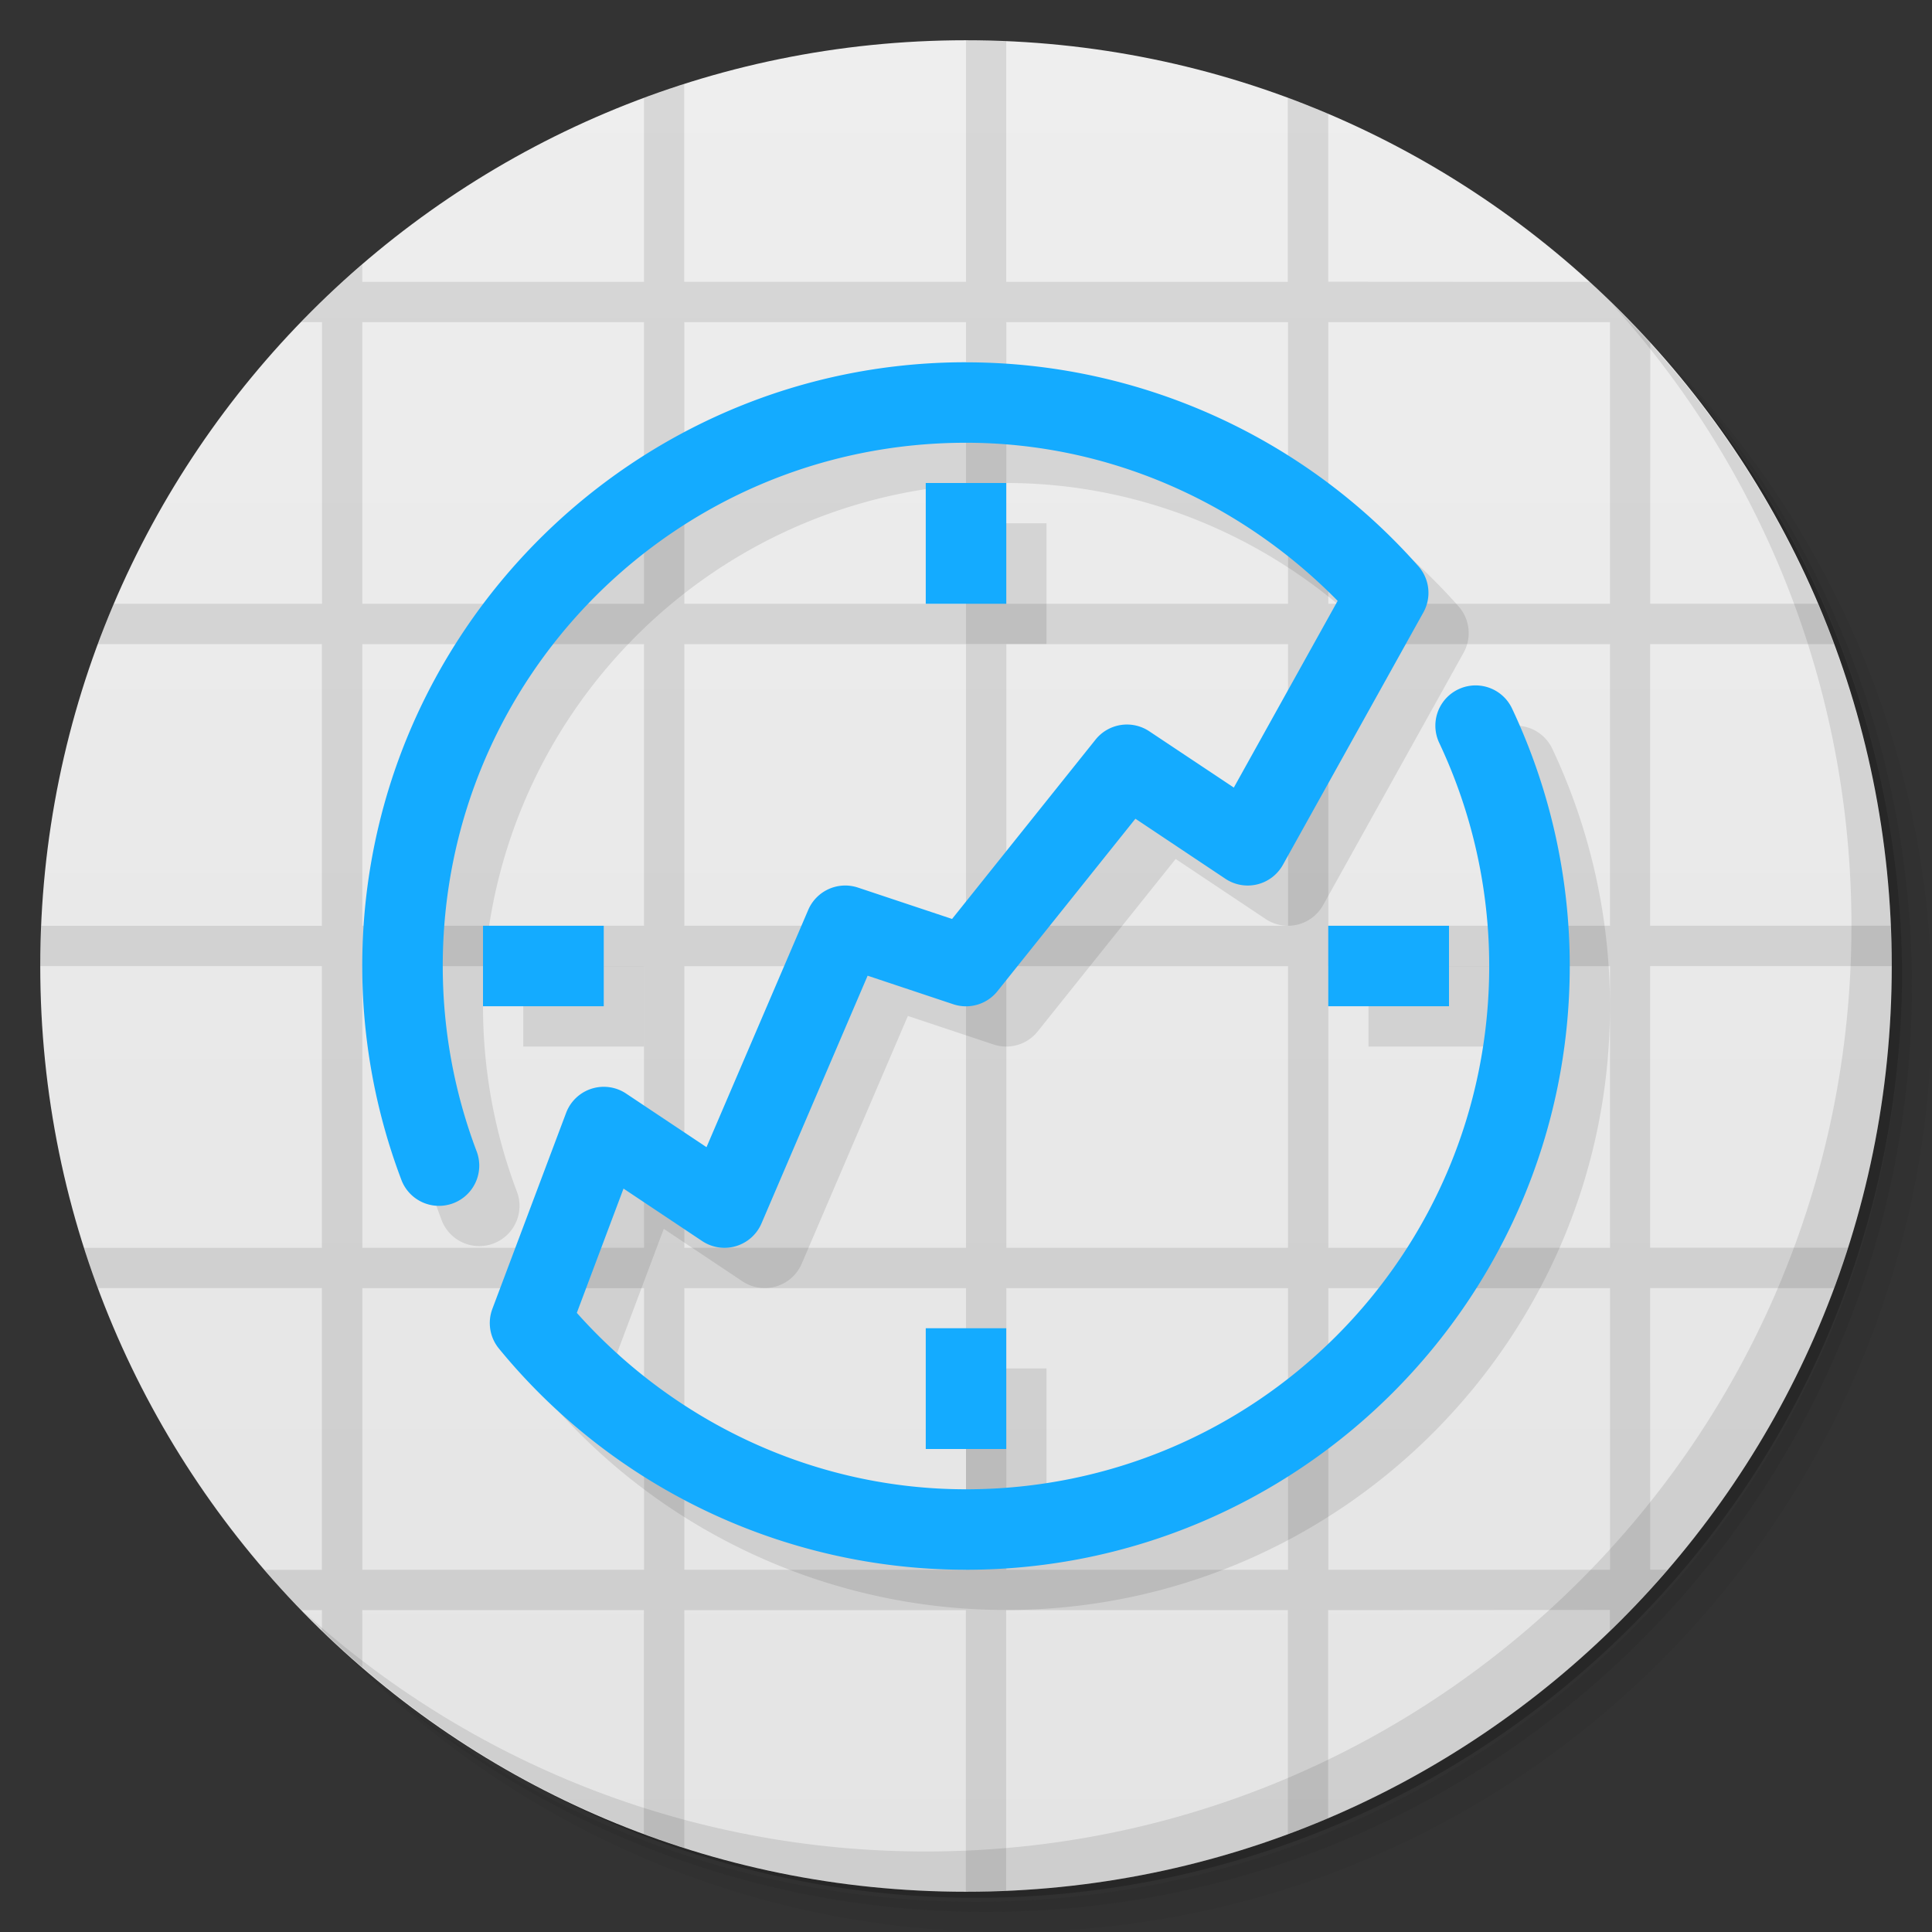<svg version="1.1" viewBox="0 0 48 48" xmlns="http://www.w3.org/2000/svg" xmlns:xlink="http://www.w3.org/1999/xlink">
 <rect x="0" y="0" width="48" height="48" fill="#333333" stroke="none"/>
 <defs>
  <linearGradient id="linearGradient840" x1="1" x2="47" gradientUnits="userSpaceOnUse">
   <stop style="stop-color:#e4e4e4" offset="0"/>
   <stop style="stop-color:#eee" offset="1"/>
  </linearGradient>
 </defs>
 <path d="m36.31 5c5.859 4.062 9.688 10.831 9.688 18.5 0 12.426-10.07 22.5-22.5 22.5-7.669 0-14.438-3.828-18.5-9.688 1.037 1.822 2.306 3.499 3.781 4.969 4.085 3.712 9.514 5.969 15.469 5.969 12.703 0 23-10.298 23-23 0-5.954-2.256-11.384-5.969-15.469-1.469-1.475-3.147-2.744-4.969-3.781zm4.969 3.781c3.854 4.113 6.219 9.637 6.219 15.719 0 12.703-10.297 23-23 23-6.081 0-11.606-2.364-15.719-6.219 4.16 4.144 9.883 6.719 16.219 6.719 12.703 0 23-10.298 23-23 0-6.335-2.575-12.06-6.719-16.219z" style="opacity:.05"/>
 <path d="m41.28 8.781c3.712 4.085 5.969 9.514 5.969 15.469 0 12.703-10.297 23-23 23-5.954 0-11.384-2.256-15.469-5.969 4.113 3.854 9.637 6.219 15.719 6.219 12.703 0 23-10.298 23-23 0-6.081-2.364-11.606-6.219-15.719z" style="opacity:.1"/>
 <path d="m31.25 2.375c8.615 3.154 14.75 11.417 14.75 21.13 0 12.426-10.07 22.5-22.5 22.5-9.708 0-17.971-6.135-21.12-14.75a23 23 0 0 0 44.875-7 23 23 0 0 0-16-21.875z" style="opacity:.2"/>
 <g transform="matrix(0,-1,1,0,0,48)" style="fill:#501616">
  <path d="m24 1c12.703 0 23 10.297 23 23s-10.297 23-23 23-23-10.297-23-23 10.297-23 23-23z" style="fill:url(#linearGradient840)"/>
 </g>
 <path d="m24 1v6h-7v-4.912c-0.337 0.107-0.67 0.221-1 0.344v4.57h-7v-0.43c-0.527 0.454-1.034 0.93-1.518 1.43h0.518v7h-5.174c-0.14 0.329-0.27 0.663-0.395 1h5.566v7h-6.973c-0.014 0.331-0.025 0.663-0.025 0.998v0.002h6.998v7h-5.91c0.108 0.337 0.223 0.67 0.346 1h5.564v7h-1.426c0.295 0.342 0.6 0.676 0.914 1h0.514v0.514c0.325 0.315 0.659 0.619 1.002 0.914v-1.428h6.996v5.564c0.331 0.123 0.666 0.238 1.004 0.346v-5.908h6.996v6.996h0.002c0.335 0 0.667-0.011 0.998-0.025v-6.973h7v5.566c0.337-0.125 0.671-0.255 1-0.395v-5.17l7-0.004v0.5l0.002-0.002v0.018c0.499-0.483 0.974-0.989 1.428-1.516h-0.428l-0.002-6.996h4.568c0.123-0.331 0.238-0.666 0.346-1.004h-4.914v-6.996h6.002v-0.004c0-0.335-0.011-0.668-0.025-1h-5.977v-6.996h4.57c-0.125-0.338-0.256-0.673-0.396-1.004h-4.172l0.002-6.49c-0.478-0.525-0.981-1.027-1.506-1.506l-6.496-0.004v-4.172c-0.33-0.141-0.666-0.271-1.004-0.396v4.57h-6.996v-5.977c-0.332-0.014-0.665-0.025-1-0.025zm-14.998 7.004h6.998v6.996h-6.998v-6.996zm8 0h6.998v6.996h-6.998v-6.996zm8 0h6.998v6.996h-6.998v-6.996zm8 0h6.998v6.996h-6.998v-6.996zm-24 8h6.998v6.996h-6.998v-6.996zm8 0h6.998v6.996h-6.998v-6.996zm8 0h6.998v6.996h-6.998v-6.996zm8 0h6.998v6.996h-6.998v-6.996zm-24 8h6.998v6.996h-6.998v-6.996zm8 0h6.998v6.996h-6.998v-6.996zm8 0h6.998v6.996h-6.998v-6.996zm8 0h6.998v6.996h-6.998v-6.996zm-24 8h6.998v6.996h-6.998v-6.996zm8 0h6.998v6.996h-6.998v-6.996zm8 0h6.998v6.996h-6.998v-6.996zm8 0h6.998v6.996h-6.998v-6.996z" style="opacity:.1"/>
 <path d="m40.03 7.531c3.712 4.084 5.969 9.514 5.969 15.469 0 12.703-10.297 23-23 23-5.954 0-11.384-2.256-15.469-5.969 4.178 4.291 10.01 6.969 16.469 6.969 12.703 0 23-10.298 23-23 0-6.462-2.677-12.291-6.969-16.469z" style="opacity:.1"/>
 <path d="m25 10c-8.272 0-15 6.728-15 15 0 1.806 0.326 3.599 0.963 5.289a1 1 0 1 0 1.871-0.705c-0.552-1.465-0.834-3.018-0.834-4.584 0-7.191 5.809-13 13-13 3.496 0 6.799 1.45 9.234 3.928l-2.58 4.639-2.1-1.398a1 1 0 0 0-1.336 0.207l-3.564 4.455-2.338-0.779a1 1 0 0 0-1.236 0.555l-2.527 5.894-1.998-1.332a1 1 0 0 0-1.49 0.48l-1.832 4.869a1 1 0 0 0 0.162 0.986c2.847 3.479 7.109 5.496 11.605 5.496 8.272 0 15-6.728 15-15 0-2.212-0.49-4.397-1.434-6.398a1 1 0 1 0-1.809 0.854c0.818 1.734 1.242 3.627 1.242 5.545 0 7.191-5.809 13-13 13-3.714 0-7.208-1.625-9.668-4.383l1.16-3.088 1.953 1.303a1 1 0 0 0 1.475-0.438l2.637-6.154 2.127 0.709a1 1 0 0 0 1.098-0.324l3.428-4.285 2.236 1.492a1 1 0 0 0 1.428-0.346l3.49-6.271a1 1 0 0 0-0.123-1.148c-2.845-3.22-6.94-5.066-11.24-5.066zm-1 3v3h2v-3zm-11 11v2h3v-2zm21 0v2h3v-2zm-10 10v3h2v-3z" style="opacity:.1"/>
 <path d="m24 9c-8.272 0-15 6.728-15 15 0 1.806 0.326 3.599 0.963 5.289a1 1 0 1 0 1.871-0.705c-0.552-1.465-0.834-3.018-0.834-4.584 0-7.191 5.809-13 13-13 3.496 0 6.799 1.45 9.234 3.928l-2.58 4.639-2.1-1.398a1 1 0 0 0-1.336 0.207l-3.564 4.455-2.338-0.779a1 1 0 0 0-1.236 0.555l-2.527 5.894-1.998-1.332a1 1 0 0 0-1.49 0.48l-1.832 4.869a1 1 0 0 0 0.162 0.986c2.847 3.479 7.109 5.496 11.605 5.496 8.272 0 15-6.728 15-15 0-2.212-0.49-4.397-1.434-6.398a1 1 0 1 0-1.809 0.854c0.818 1.734 1.242 3.627 1.242 5.545 0 7.191-5.809 13-13 13-3.714 0-7.208-1.625-9.668-4.383l1.16-3.088 1.953 1.303a1 1 0 0 0 1.475-0.438l2.637-6.154 2.127 0.709a1 1 0 0 0 1.098-0.324l3.428-4.285 2.236 1.492a1 1 0 0 0 1.428-0.346l3.49-6.271a1 1 0 0 0-0.123-1.148c-2.845-3.22-6.94-5.066-11.24-5.066zm-1 3v3h2v-3h-2zm-11 11v2h3v-2h-3zm21 0v2h3v-2h-3zm-10 10v3h2v-3h-2z" style="fill:#14abff"/>
</svg>

